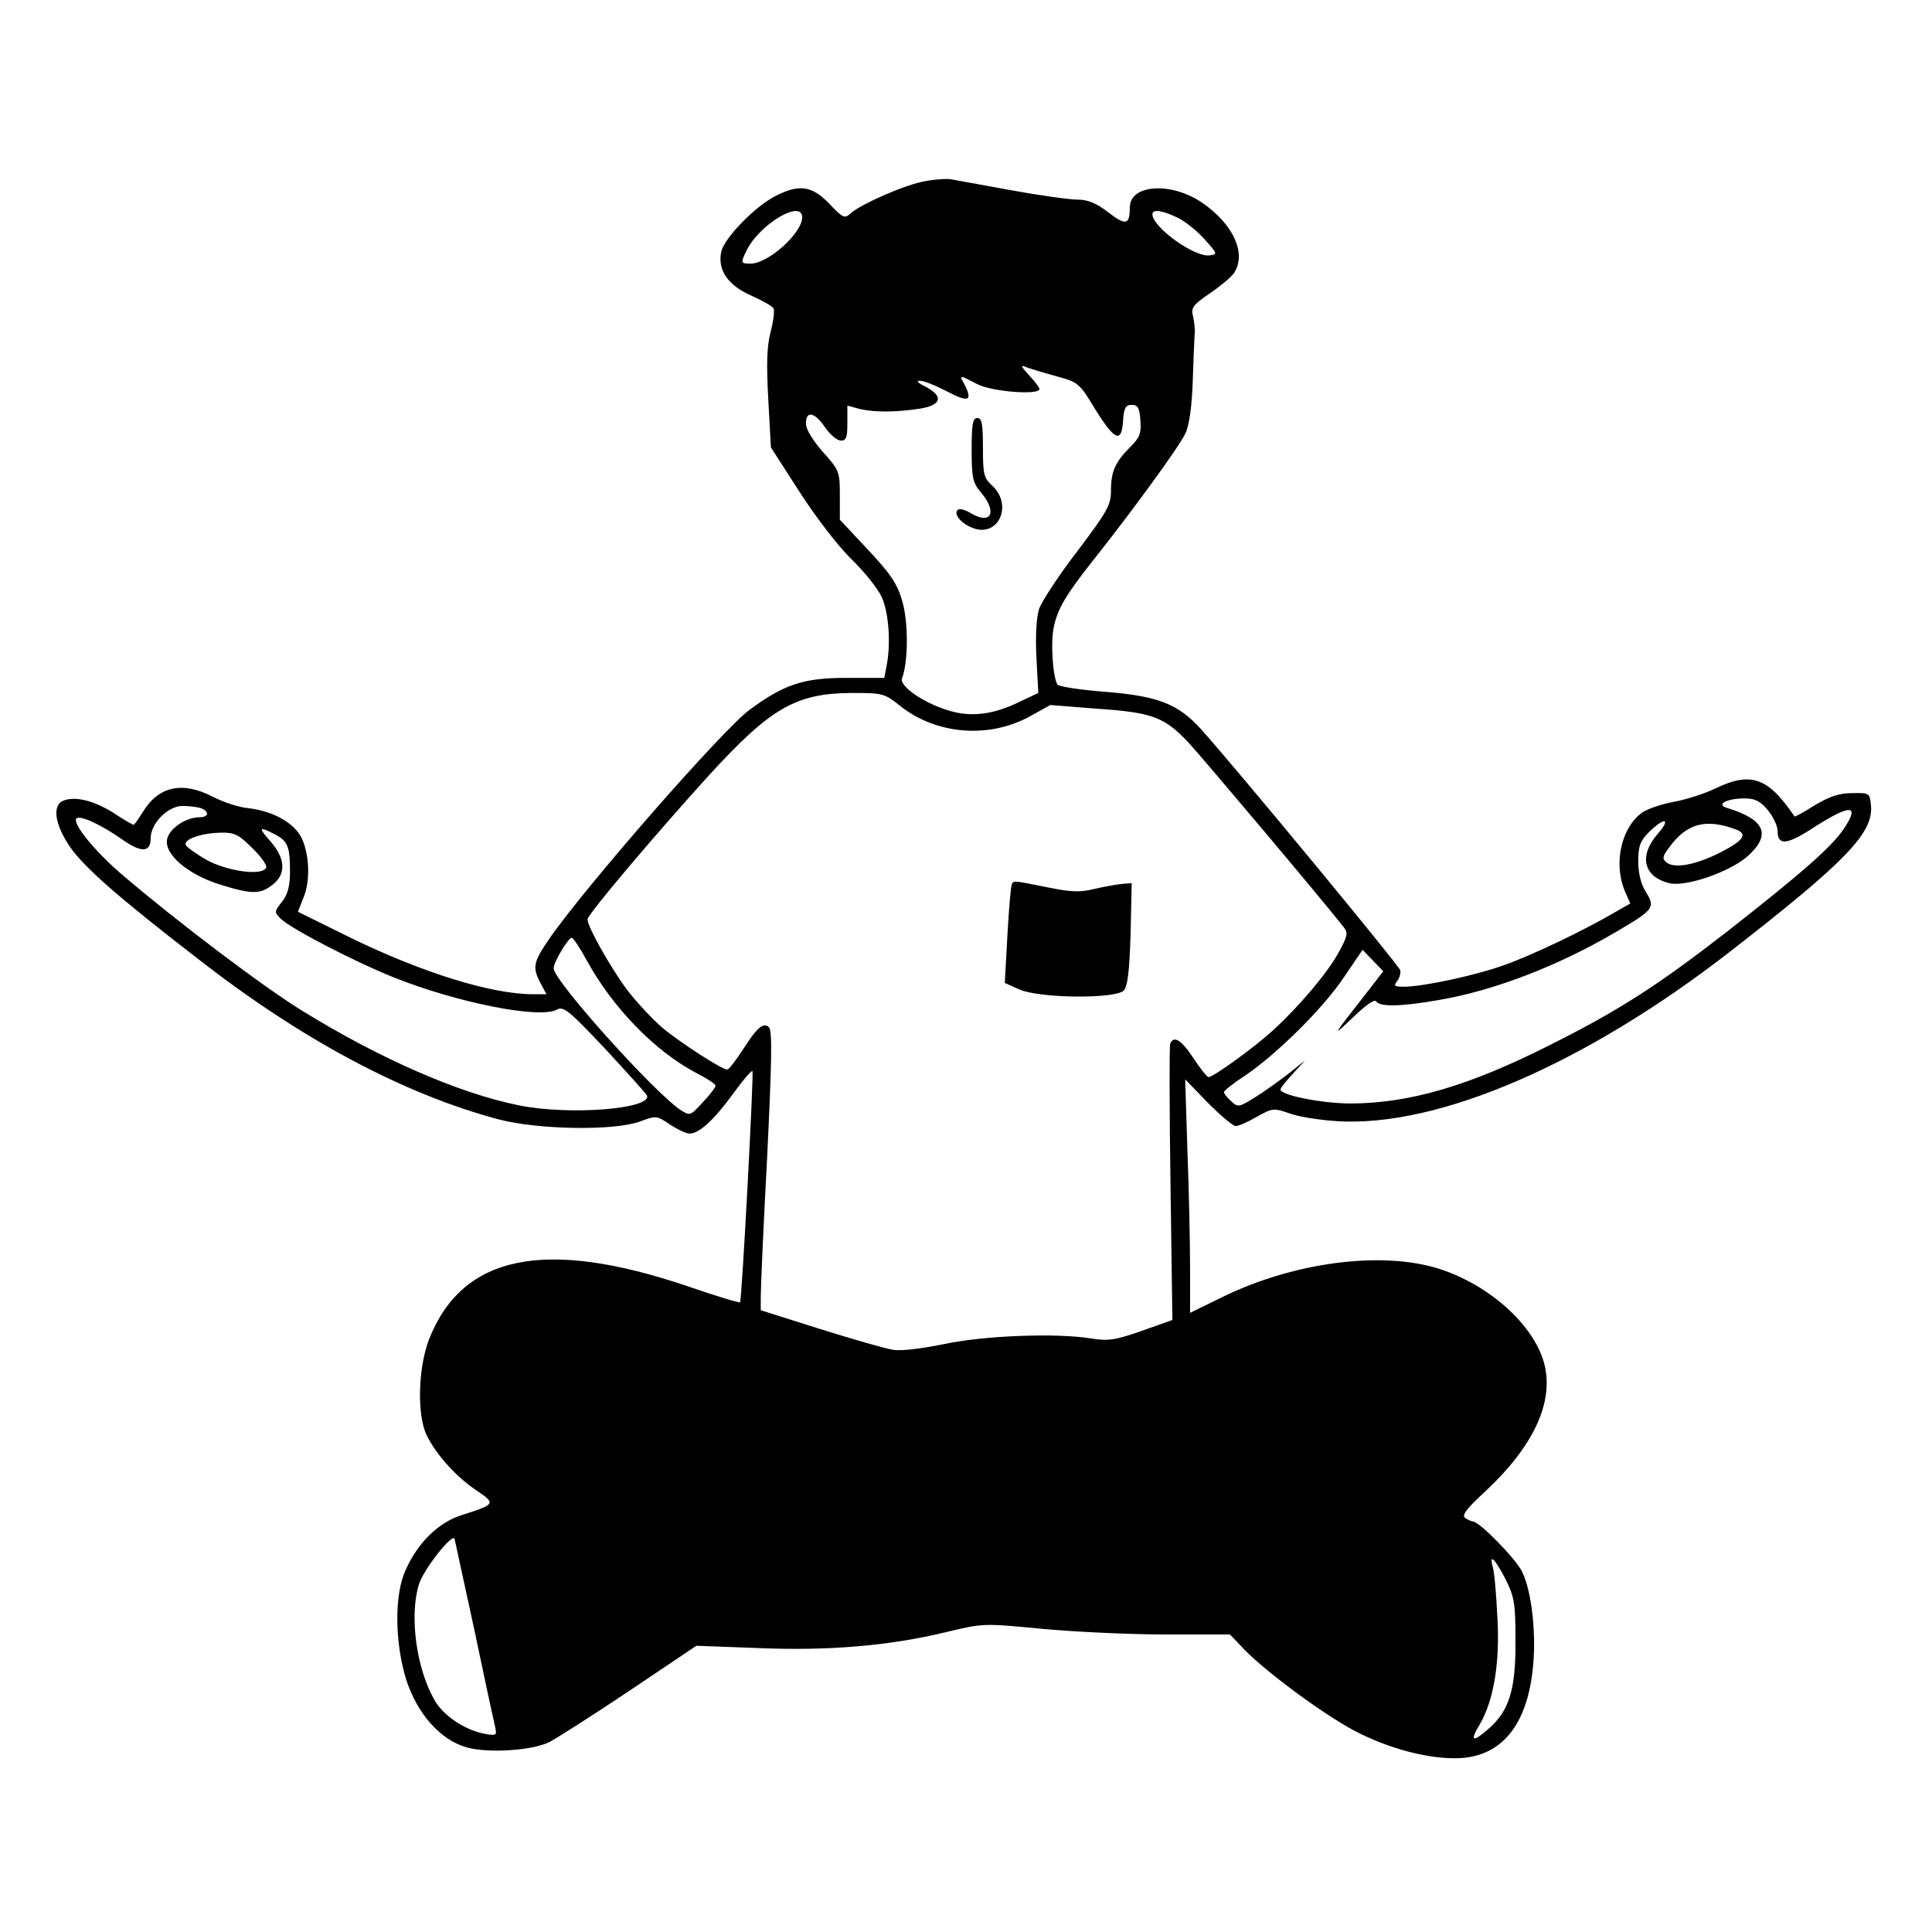 <?xml version="1.0" standalone="no"?>
<!DOCTYPE svg PUBLIC "-//W3C//DTD SVG 20010904//EN"
 "http://www.w3.org/TR/2001/REC-SVG-20010904/DTD/svg10.dtd">
<svg version="1.0" xmlns="http://www.w3.org/2000/svg"
 width="513pt" height="513pt" viewBox="0 0 513 513"
 preserveAspectRatio="xMidYMid meet">
<g transform="translate(0,513) scale(0.1,-0.1)"
fill="#000000" stroke="none">
<path d="M2457 4649 c-50 -8 -170 -60 -199 -86 -15 -14 -20 -12 -56 26 -46 48
-80 53 -144 20 -54 -28 -135 -111 -143 -148 -10 -48 18 -89 80 -116 29 -13 56
-28 59 -34 3 -5 0 -33 -8 -63 -10 -39 -11 -86 -6 -179 l7 -127 76 -118 c43
-67 103 -145 138 -179 34 -33 70 -78 80 -100 19 -41 25 -124 13 -184 l-6 -31
-102 0 c-112 0 -164 -17 -256 -85 -72 -53 -437 -471 -531 -607 -43 -63 -46
-76 -24 -118 l16 -30 -35 0 c-111 0 -294 57 -483 149 l-142 70 15 38 c21 49
14 134 -13 171 -25 34 -75 59 -133 66 -25 2 -67 16 -94 30 -81 42 -144 29
-186 -39 -12 -19 -23 -35 -25 -35 -3 0 -26 13 -51 30 -52 33 -101 46 -133 35
-33 -10 -27 -61 13 -121 37 -55 129 -136 343 -301 273 -213 545 -358 796 -425
106 -28 308 -31 376 -6 43 16 45 16 80 -8 20 -13 43 -24 52 -24 25 0 64 35
115 105 26 36 49 63 52 61 4 -5 -28 -609 -33 -614 -2 -2 -65 17 -140 43 -379
128 -598 83 -686 -142 -29 -76 -32 -201 -6 -254 26 -53 80 -112 133 -147 51
-35 51 -36 -43 -66 -60 -20 -114 -73 -146 -145 -30 -65 -29 -190 1 -289 29
-92 92 -163 162 -182 59 -16 176 -8 220 15 19 10 115 71 212 136 l177 119 163
-6 c189 -8 350 6 499 42 100 24 100 24 256 9 86 -8 233 -15 328 -15 l171 0 39
-41 c64 -65 228 -185 308 -223 92 -45 195 -69 269 -64 105 8 170 86 187 228
12 92 -1 215 -28 268 -18 35 -113 132 -130 132 -3 0 -12 4 -20 9 -11 7 2 24
54 72 127 119 181 235 156 336 -26 103 -145 211 -280 254 -151 48 -384 18
-573 -74 l-88 -43 0 121 c0 66 -3 205 -7 309 l-6 190 60 -62 c34 -34 67 -62
74 -62 8 0 33 11 57 25 41 23 44 23 85 9 23 -9 80 -18 127 -21 269 -17 659
152 1041 448 309 240 384 317 377 390 -3 33 -4 34 -50 33 -35 0 -60 -9 -99
-32 -28 -18 -52 -31 -54 -30 -70 104 -116 120 -211 74 -27 -13 -76 -29 -109
-35 -33 -6 -71 -19 -85 -29 -55 -40 -76 -134 -46 -207 l15 -34 -42 -24 c-80
-47 -222 -115 -294 -140 -75 -27 -214 -57 -265 -57 -26 0 -28 2 -18 15 6 8 10
21 8 29 -3 12 -432 532 -530 641 -60 66 -114 87 -253 98 -66 5 -123 14 -127
19 -13 22 -19 115 -9 157 10 45 33 84 102 171 111 140 233 308 247 340 10 21
17 74 19 135 2 55 4 111 5 125 2 14 -1 36 -4 50 -6 22 -1 30 43 60 28 19 57
43 65 54 35 51 0 130 -83 187 -82 57 -193 50 -193 -12 0 -46 -10 -49 -57 -13
-32 25 -55 34 -82 34 -21 0 -100 11 -177 25 -76 14 -148 27 -159 29 -11 2 -42
0 -68 -5z m-327 -96 c0 -42 -90 -123 -137 -123 -27 0 -27 2 -9 38 36 69 146
133 146 85z m999 -2 c21 -11 53 -37 71 -58 33 -37 33 -38 12 -41 -40 -6 -152
75 -152 109 0 15 28 10 69 -10z m-324 -420 c58 -16 61 -18 102 -86 53 -85 71
-93 75 -33 2 35 7 43 23 43 16 0 21 -8 23 -41 3 -35 -2 -46 -26 -70 -41 -41
-52 -66 -52 -116 0 -39 -9 -55 -89 -161 -50 -65 -95 -134 -102 -154 -7 -23
-10 -71 -7 -129 l5 -94 -51 -24 c-69 -34 -130 -41 -189 -22 -66 20 -130 65
-122 85 17 42 17 149 1 204 -13 46 -30 72 -91 137 l-75 80 0 64 c0 63 -1 67
-45 116 -27 31 -45 60 -45 75 0 36 23 31 51 -10 13 -19 32 -35 42 -35 14 0 17
9 17 46 l0 47 33 -9 c39 -9 95 -9 160 1 57 9 63 33 15 58 -19 9 -26 16 -17 16
10 1 42 -12 73 -28 58 -31 70 -26 46 20 -13 24 -13 24 35 -1 38 -20 165 -30
165 -13 0 4 -12 20 -27 36 -23 25 -24 29 -8 22 11 -4 47 -15 80 -24z m-414
-876 c95 -75 233 -87 342 -28 l56 31 127 -10 c144 -10 176 -22 240 -90 32 -34
355 -417 412 -490 12 -15 10 -24 -13 -66 -29 -54 -106 -145 -175 -208 -48 -44
-158 -124 -171 -124 -4 0 -22 23 -40 50 -32 49 -53 62 -62 38 -2 -7 -2 -175 1
-373 l5 -360 -82 -29 c-71 -25 -89 -27 -134 -20 -90 15 -283 8 -391 -15 -59
-12 -115 -19 -135 -15 -20 3 -107 28 -193 55 l-158 50 0 37 c0 20 7 187 17
370 12 248 14 335 5 344 -15 15 -32 0 -72 -63 -18 -27 -35 -49 -39 -49 -14 0
-124 71 -171 110 -27 23 -70 69 -96 103 -44 60 -104 166 -104 186 0 13 184
230 324 384 162 177 229 216 377 217 84 0 87 -1 130 -35z m2303 -276 c14 -17
26 -42 26 -55 0 -39 23 -38 90 5 102 66 130 67 87 2 -32 -49 -115 -121 -309
-273 -184 -143 -287 -210 -473 -303 -213 -108 -374 -155 -529 -155 -76 0 -186
22 -186 37 0 4 15 23 33 42 l32 35 -45 -36 c-25 -19 -65 -48 -88 -62 -42 -26
-45 -27 -63 -10 -10 9 -19 20 -19 24 0 4 25 24 56 44 83 56 209 180 263 262
l49 72 27 -28 28 -29 -41 -53 c-97 -124 -97 -124 -40 -70 34 33 58 50 62 43
10 -15 67 -14 168 4 146 25 315 90 470 181 100 59 104 64 78 106 -13 21 -20
50 -20 81 0 40 5 54 29 78 42 41 59 36 22 -6 -50 -58 -37 -113 31 -130 44 -11
162 30 209 72 63 57 46 97 -56 128 -29 9 0 25 47 25 28 0 42 -7 62 -31z
m-4160 5 c23 -9 20 -24 -4 -24 -36 0 -79 -29 -86 -57 -10 -40 54 -95 141 -122
84 -26 106 -26 139 0 36 28 34 69 -5 114 -34 38 -32 42 10 20 35 -18 41 -32
41 -99 0 -39 -6 -61 -21 -80 -21 -27 -21 -28 -3 -46 27 -26 194 -113 299 -155
167 -67 387 -111 433 -86 18 10 32 -1 129 -104 59 -64 109 -119 111 -124 12
-36 -207 -53 -340 -26 -159 32 -368 123 -577 252 -105 65 -327 233 -475 359
-74 63 -135 138 -123 151 10 9 66 -17 120 -55 52 -37 77 -36 77 2 0 40 46 86
85 86 18 0 40 -3 49 -6z m4074 -56 c34 -12 23 -29 -39 -61 -67 -34 -123 -44
-144 -27 -12 10 -11 16 8 41 46 63 97 76 175 47z m-3939 -49 c23 -22 40 -46
38 -52 -8 -24 -103 -11 -159 20 -28 16 -54 35 -55 40 -5 15 43 31 93 32 36 1
48 -5 83 -40z m889 -299 c69 -126 181 -241 289 -298 29 -15 53 -30 53 -35 0
-4 -15 -24 -34 -44 -33 -36 -34 -36 -58 -21 -70 46 -338 344 -338 377 0 16 39
81 48 81 4 0 22 -27 40 -60z m-298 -1780 c27 -129 52 -245 55 -257 5 -21 2
-22 -27 -17 -54 10 -112 49 -135 91 -48 85 -66 222 -41 305 11 39 90 139 95
122 1 -5 25 -115 53 -244z m2737 138 c24 -48 27 -64 27 -163 1 -130 -16 -187
-71 -235 -43 -38 -51 -34 -24 11 37 63 54 163 47 284 -3 61 -8 120 -12 133
-11 39 5 24 33 -30z"/>
<path d="M2580 3936 c0 -75 3 -88 25 -114 43 -51 28 -86 -25 -56 -16 10 -33
15 -37 10 -13 -12 13 -40 46 -50 65 -19 99 65 46 114 -23 21 -25 31 -25 102 0
63 -3 78 -15 78 -12 0 -15 -16 -15 -84z"/>
<path d="M2687 2783 c-3 -5 -8 -65 -12 -136 l-7 -127 38 -17 c53 -24 256 -26
278 -3 10 11 15 50 18 150 l3 135 -25 -2 c-14 -1 -46 -7 -73 -13 -39 -10 -62
-9 -126 4 -90 18 -88 18 -94 9z"/>
</g>
</svg>
